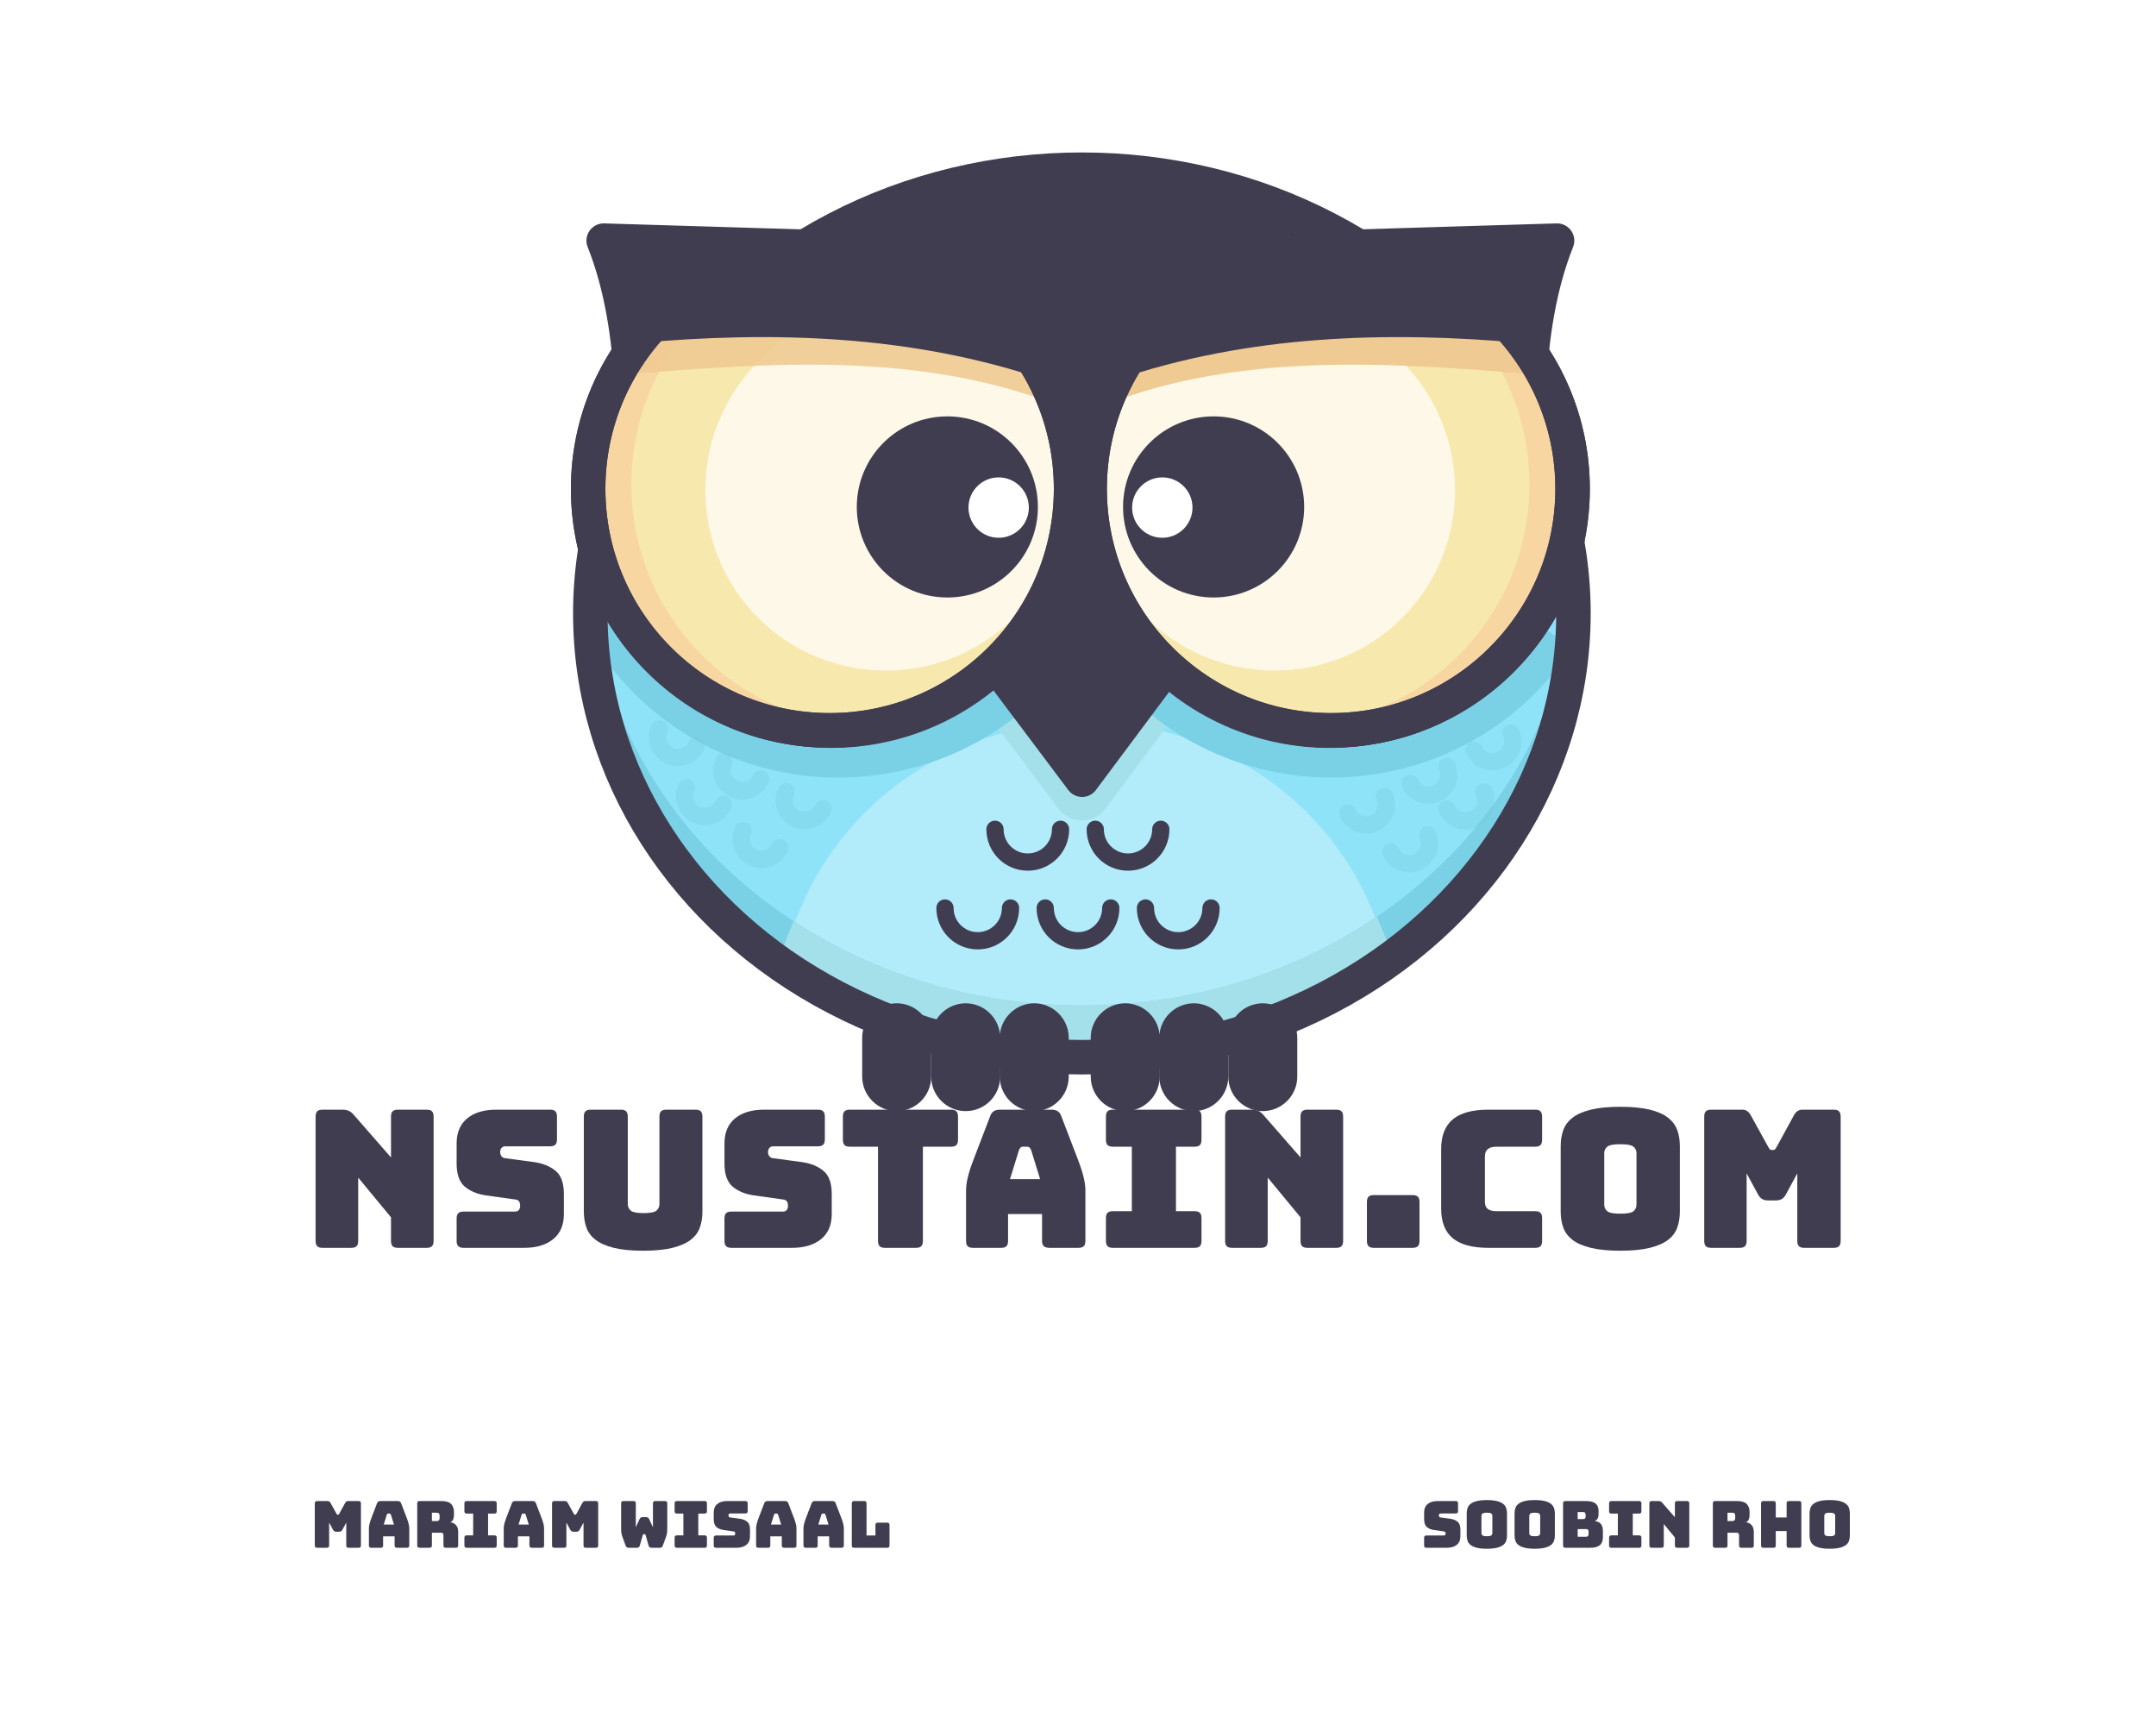 <?xml version="1.0" encoding="utf-8"?>
<svg viewBox="0 100 1000 800" style="enable-background:new 0 0 1000 1000;" xmlns="http://www.w3.org/2000/svg">
  <defs>
    <style type="text/css">
	.st0{opacity:0.7;fill:#FFFFFF;}
	.st1{fill:#413D51;}
	.st2{fill:#8FE3F9;}
	.st3{fill:#B2EBF9;}
	.st4{fill:#A4E0EA;}
	.st5{fill:#7AD1E5;}
	.st6{fill:none;stroke:#413D51;stroke-width:16;stroke-linecap:round;stroke-linejoin:round;stroke-miterlimit:10;}
	.st7{fill:#F7E8AD;}
	.st8{fill:#F7D6A1;}
	.st9{fill:#EFCA92;}
	.st10{fill:#FFFFFF;}
	.st11{opacity:0.89;fill:#EFCA92;}
	.st12{fill:none;stroke:#413D51;stroke-width:8;stroke-linecap:round;stroke-linejoin:round;stroke-miterlimit:10;}
	.st13{opacity:0.31;fill:none;stroke:#72C8D6;stroke-width:8;stroke-linecap:round;stroke-linejoin:round;stroke-miterlimit:10;}
</style>
  </defs>
  <rect class="st0" width="1000" height="1000" style="opacity: 1;"/>
  <g transform="matrix(1, 0, 0, 1, 0, -103)">
    <ellipse id="XMLID_2_" class="st2" cx="501.8" cy="487.5" rx="228" ry="205.8"/>
    <ellipse id="XMLID_188_" class="st2" cx="501.8" cy="487.5" rx="228" ry="205.8"/>
    <path id="XMLID_193_" class="st3" d="M507.8,689.3c52.1,0,100.1-15.3,138.5-41l-10.5-24.7c-22-51.9-74.2-85.8-132.1-85.8l0,0 c-57.9,0-110.1,33.9-132.1,85.8l-8.6,20.4C402.3,672.3,452.8,689.3,507.8,689.3z"/>
    <path id="XMLID_189_" class="st4" d="M501.7,470.3l-43.6,64l32.9,43.8c5.4,7.2,16.3,7.2,21.7,0l32.6-43.8L501.7,470.3z"/>
    <path id="XMLID_192_" class="st5" d="M501.8,669.3c-121.5,0-220.7-85.7-227.6-193.8c-0.3,4-0.4,8-0.4,12 c0,113.6,102.1,205.8,228,205.8s228-92.1,228-205.8c0-4-0.1-8-0.4-12C722.5,583.6,623.2,669.3,501.8,669.3z"/>
    <path id="XMLID_76_" class="st4" d="M638.6,628.1c-38.1,25.8-85.5,41.2-136.8,41.2c-50,0-96.2-14.5-133.7-39.1l-5,12.3 c39.4,29.2,89.8,46.8,144.8,46.8c49.7,0,95.7-14.4,133.2-38.8c1.8-1.2,3.5-2.5,5.3-3.8L638.6,628.1z"/>
    <path id="XMLID_186_" class="st5" d="M268.2,488.2c6.4,13.1,15,25.3,25.8,36.2c52.3,52.3,137.2,52.3,189.5,0 c43.8-43.8,50.9-110.3,21.5-161.5"/>
    <path id="XMLID_185_" class="st5" d="M729,503.8c-24,36.1-65,59.8-111.6,59.8c-74,0-134-60-134-134c0-33,11.9-63.2,31.7-86.6"/>
    <ellipse id="XMLID_75_" class="st6" cx="501.8" cy="487.5" rx="228" ry="205.8"/>
    <polygon id="XMLID_74_" class="st1" points="501.7,442.3 458.1,506.3 501.9,564.6 545.4,506.3 &#9;"/>
    <polygon id="XMLID_73_" class="st6" points="501.7,442.3 458.1,506.3 501.9,564.6 545.4,506.3 &#9;"/>
    <path id="XMLID_72_" class="st1" d="M600.7,303.9c-30-14-64.1-21.9-100-21.9s-70,7.9-100,21.9v140.1h200V303.9z"/>
    <g id="XMLID_58_">
      <path id="XMLID_71_" class="st1" d="M613.5,317.9l108.7-3.3c-15.7,39.3-17.8,98.4-4.1,163c-17.4,36.8-54.4,62.9-97.9,64.2l0,0 c-61.8,1.9-113.5-46.7-115.3-108.6l0,0C503,371.4,551.6,319.8,613.5,317.9z"/>
      <path id="XMLID_70_" class="st6" d="M613.5,317.9l108.7-3.3c-15.7,39.3-17.8,98.4-4.1,163c-17.4,36.8-54.4,62.9-97.9,64.2l0,0 c-61.8,1.9-113.5-46.7-115.3-108.6l0,0C503,371.4,551.6,319.8,613.5,317.9z"/>
      <circle id="XMLID_69_" class="st7" cx="617.4" cy="429.7" r="112"/>
      <circle id="XMLID_5_" class="st7" cx="617.4" cy="429.7" r="112"/>
      <path id="XMLID_86_" class="st8" d="M696.6,350.5c-21.5-21.5-49.7-32.4-77.9-32.8c21.2,4.1,41.5,14.3,57.9,30.8 c43.7,43.7,43.7,114.6,0,158.4c-22.2,22.2-51.4,33.1-80.4,32.8c35.3,6.8,73.1-3.5,100.4-30.8C740.3,465.1,740.3,394.2,696.6,350.5 z"/>
      <ellipse id="XMLID_3_" transform="matrix(0.707 -0.707 0.707 0.707 -130.825 543.544)" class="st0" cx="590.7" cy="429.7" rx="84" ry="84.6"/>
      <path id="XMLID_12_" class="st9" d="M711.4,376.6c-3.1-4-9.1-15-12.8-18.7c-44-43.4-114.9-43-158.3,1.1 c-8.6,8.7-15.5,18.5-20.6,29C581.4,366.3,649,371.5,711.4,376.6z"/>
      <circle id="XMLID_68_" class="st6" cx="617.4" cy="429.7" r="112"/>
      <circle id="XMLID_67_" class="st6" cx="617.4" cy="429.7" r="112"/>
      <path id="XMLID_66_" class="st1" d="M706.7,362.1c-3.1-4-6.4-7.9-10.1-11.6c-43.7-43.7-114.6-43.7-158.4,0 c-8.7,8.7-15.6,18.4-20.8,28.8C579.4,358.1,644.3,356.5,706.7,362.1z"/>
      <circle id="XMLID_57_" class="st1" cx="562.9" cy="438.1" r="42"/>
      <circle id="XMLID_56_" class="st10" cx="539.1" cy="438.4" r="14"/>
    </g>
    <g id="XMLID_26_">
      <path id="XMLID_89_" class="st1" d="M388.8,317.9L280,314.6c15.7,39.3,17.8,98.4,4.1,163c17.4,36.8,54.4,62.9,97.9,64.2l0,0 c61.8,1.9,113.5-46.7,115.3-108.6l0,0C499.2,371.4,450.6,319.8,388.8,317.9z"/>
      <path id="XMLID_88_" class="st6" d="M388.8,317.9L280,314.6c15.7,39.3,17.8,98.4,4.1,163c17.4,36.8,54.4,62.9,97.9,64.2l0,0 c61.8,1.9,113.5-46.7,115.3-108.6l0,0C499.2,371.4,450.6,319.8,388.8,317.9z"/>
      <circle id="XMLID_87_" class="st7" cx="384.8" cy="429.7" r="112"/>
      <circle id="XMLID_84_" class="st7" cx="384.8" cy="429.7" r="112"/>
      <path id="XMLID_65_" class="st8" d="M305.6,350.5c21.5-21.5,49.7-32.4,77.9-32.8c-21.2,4.1-41.5,14.3-57.9,30.8 c-43.7,43.7-43.7,114.6,0,158.4c22.2,22.2,51.4,33.1,80.4,32.8c-35.3,6.8-73.1-3.5-100.4-30.8 C261.9,465.1,261.9,394.2,305.6,350.5z"/>
      <ellipse id="XMLID_64_" transform="matrix(0.707 -0.707 0.707 0.707 -183.302 416.852)" class="st0" cx="411.5" cy="429.7" rx="84.6" ry="84"/>
      <path id="XMLID_63_" class="st11" d="M290.9,376.6c3.1-4,9.1-15,12.8-18.7c44-43.4,114.9-43,158.3,1.1c8.6,8.7,15.5,18.5,20.6,29 C420.8,366.3,353.2,371.5,290.9,376.6z"/>
      <circle id="XMLID_62_" class="st6" cx="384.8" cy="429.7" r="112"/>
      <circle id="XMLID_61_" class="st6" cx="384.8" cy="429.7" r="112"/>
      <path id="XMLID_60_" class="st1" d="M295.6,362.1c3.1-4,6.4-7.9,10.1-11.6c43.7-43.7,114.6-43.7,158.4,0 c8.7,8.7,15.6,18.4,20.8,28.8C422.9,358.1,357.9,356.5,295.6,362.1z"/>
      <circle id="XMLID_59_" class="st1" cx="439.4" cy="438.1" r="42"/>
      <circle id="XMLID_37_" class="st10" cx="463.2" cy="438.4" r="14"/>
    </g>
    <path id="XMLID_19_" class="st1" d="M447.9,718.3L447.9,718.3c-8.8,0-16-7.2-16-16v-18c0-8.8,7.2-16,16-16h0c8.8,0,16,7.2,16,16v18 C463.9,711.1,456.8,718.3,447.9,718.3z"/>
    <path id="XMLID_17_" class="st1" d="M415.9,718.3L415.9,718.3c-8.8,0-16-7.2-16-16v-18c0-8.8,7.2-16,16-16h0c8.8,0,16,7.2,16,16v18 C431.9,711.1,424.8,718.3,415.9,718.3z"/>
    <path id="XMLID_16_" class="st1" d="M479.7,718.3L479.7,718.3c-8.8,0-16-7.2-16-16v-18c0-8.8,7.2-16,16-16h0c8.8,0,16,7.2,16,16v18 C495.7,711.1,488.5,718.3,479.7,718.3z"/>
    <path id="XMLID_15_" class="st1" d="M521.9,718.3L521.9,718.3c-8.8,0-16-7.2-16-16v-18c0-8.8,7.2-16,16-16h0c8.8,0,16,7.2,16,16v18 C537.9,711.1,530.7,718.3,521.9,718.3z"/>
    <path id="XMLID_14_" class="st1" d="M553.7,718.3L553.7,718.3c-8.8,0-16-7.2-16-16v-18c0-8.8,7.2-16,16-16h0c8.8,0,16,7.2,16,16v18 C569.7,711.1,562.5,718.3,553.7,718.3z"/>
    <path id="XMLID_13_" class="st1" d="M585.7,718.3L585.7,718.3c-8.8,0-16-7.2-16-16v-18c0-8.8,7.2-16,16-16h0c8.8,0,16,7.2,16,16v18 C601.7,711.1,594.5,718.3,585.7,718.3z"/>
    <path id="XMLID_11_" class="st12" d="M491.9,587.6c0,8.4-6.8,15.2-15.2,15.2c-8.4,0-15.2-6.8-15.2-15.2"/>
    <path id="XMLID_9_" class="st12" d="M538.4,587.6c0,8.4-6.8,15.2-15.2,15.2c-8.4,0-15.2-6.8-15.2-15.2"/>
    <path id="XMLID_10_" class="st13" d="M323,548.8c-2.2,4.7-7.7,6.8-12.5,4.6s-6.8-7.7-4.6-12.5"/>
    <path id="XMLID_1_" class="st13" d="M352.8,564.3c-2.2,4.7-7.7,6.8-12.5,4.6c-4.7-2.2-6.8-7.7-4.6-12.5"/>
    <path id="XMLID_78_" class="st13" d="M335.5,576.2c-2.2,4.7-7.7,6.8-12.5,4.6c-4.7-2.2-6.8-7.7-4.6-12.5"/>
    <path id="XMLID_77_" class="st13" d="M361.7,596.1c-2.2,4.7-7.7,6.8-12.5,4.6c-4.7-2.2-6.8-7.7-4.6-12.5"/>
    <path id="XMLID_79_" class="st13" d="M381.7,578.1c-2.2,4.7-7.7,6.8-12.5,4.6c-4.7-2.2-6.8-7.7-4.6-12.5"/>
    <path id="XMLID_85_" class="st13" d="M683.7,550.8c2.2,4.7,7.7,6.8,12.5,4.6s6.8-7.7,4.6-12.5"/>
    <path id="XMLID_83_" class="st13" d="M654,566.3c2.2,4.7,7.7,6.8,12.5,4.6c4.7-2.2,6.8-7.7,4.6-12.5"/>
    <path id="XMLID_82_" class="st13" d="M671.2,578.2c2.2,4.7,7.7,6.8,12.5,4.6c4.7-2.2,6.8-7.7,4.6-12.5"/>
    <path id="XMLID_81_" class="st13" d="M645.1,598.1c2.2,4.7,7.7,6.8,12.5,4.6c4.7-2.2,6.8-7.7,4.6-12.5"/>
    <path id="XMLID_80_" class="st13" d="M625.1,580.1c2.2,4.7,7.7,6.8,12.5,4.6c4.7-2.2,6.8-7.7,4.6-12.5"/>
    <path id="XMLID_8_" class="st12" d="M468.7,624.1c0,8.4-6.8,15.2-15.2,15.2c-8.4,0-15.2-6.8-15.2-15.2"/>
    <path id="XMLID_7_" class="st12" d="M515.2,624.1c0,8.4-6.8,15.2-15.2,15.2s-15.2-6.8-15.2-15.2"/>
    <path id="XMLID_6_" class="st12" d="M561.7,624.1c0,8.4-6.8,15.2-15.2,15.2c-8.4,0-15.2-6.8-15.2-15.2"/>
  </g>
  <path d="M 162.934 678.709 L 149.584 678.709 Q 147.893 678.709 147.136 677.952 Q 146.38 677.196 146.38 675.505 L 146.38 617.833 Q 146.38 616.142 147.136 615.385 Q 147.893 614.629 149.584 614.629 L 158.84 614.629 Q 160.531 614.629 161.732 615.163 Q 162.934 615.697 164.091 617.032 L 181.357 636.79 L 181.357 617.833 Q 181.357 616.142 182.113 615.385 Q 182.87 614.629 184.561 614.629 L 197.911 614.629 Q 199.602 614.629 200.358 615.385 Q 201.115 616.142 201.115 617.833 L 201.115 675.505 Q 201.115 677.196 200.358 677.952 Q 199.602 678.709 197.911 678.709 L 184.561 678.709 Q 182.87 678.709 182.113 677.952 Q 181.357 677.196 181.357 675.505 L 181.357 664.558 L 166.138 646.135 L 166.138 675.505 Q 166.138 677.196 165.381 677.952 Q 164.625 678.709 162.934 678.709 Z" style="fill: rgb(65, 61, 81); white-space: pre;"/>
  <path d="M 243.122 678.709 L 214.998 678.709 Q 213.307 678.709 212.55 677.952 Q 211.794 677.196 211.794 675.505 L 211.794 665.092 Q 211.794 663.401 212.55 662.644 Q 213.307 661.888 214.998 661.888 L 238.939 661.888 Q 240.096 661.888 240.674 661.131 Q 241.253 660.375 241.253 659.307 Q 241.253 657.794 240.674 657.082 Q 240.096 656.37 238.939 656.281 L 225.589 654.412 Q 219.359 653.522 215.576 650.318 Q 211.794 647.114 211.794 639.638 L 211.794 630.293 Q 211.794 622.728 216.689 618.678 Q 221.584 614.629 230.217 614.629 L 255.137 614.629 Q 256.828 614.629 257.584 615.385 Q 258.341 616.142 258.341 617.833 L 258.341 628.424 Q 258.341 630.115 257.584 630.871 Q 256.828 631.628 255.137 631.628 L 234.4 631.628 Q 233.243 631.628 232.62 632.384 Q 231.997 633.141 231.997 634.298 Q 231.997 635.455 232.62 636.256 Q 233.243 637.057 234.4 637.146 L 247.661 638.926 Q 253.891 639.816 257.718 643.02 Q 261.545 646.224 261.545 653.7 L 261.545 663.045 Q 261.545 670.61 256.605 674.659 Q 251.666 678.709 243.122 678.709 Z" style="fill: rgb(65, 61, 81); white-space: pre;"/>
  <path d="M 325.796 661.888 Q 325.796 665.982 324.595 669.319 Q 323.393 672.657 320.323 675.015 Q 317.252 677.374 311.912 678.709 Q 306.572 680.044 298.295 680.044 Q 290.018 680.044 284.678 678.709 Q 279.338 677.374 276.268 675.015 Q 273.197 672.657 271.996 669.319 Q 270.794 665.982 270.794 661.888 L 270.794 617.833 Q 270.794 616.142 271.551 615.385 Q 272.307 614.629 273.998 614.629 L 287.971 614.629 Q 289.662 614.629 290.419 615.385 Q 291.175 616.142 291.175 617.833 L 291.175 658.417 Q 291.175 660.197 292.51 661.398 Q 293.845 662.6 298.473 662.6 Q 303.19 662.6 304.525 661.398 Q 305.86 660.197 305.86 658.417 L 305.86 617.833 Q 305.86 616.142 306.617 615.385 Q 307.373 614.629 309.064 614.629 L 322.592 614.629 Q 324.283 614.629 325.04 615.385 Q 325.796 616.142 325.796 617.833 Z" style="fill: rgb(65, 61, 81); white-space: pre;"/>
  <path d="M 367.356 678.709 L 339.232 678.709 Q 337.541 678.709 336.785 677.952 Q 336.028 677.196 336.028 675.505 L 336.028 665.092 Q 336.028 663.401 336.785 662.644 Q 337.541 661.888 339.232 661.888 L 363.173 661.888 Q 364.33 661.888 364.909 661.131 Q 365.487 660.375 365.487 659.307 Q 365.487 657.794 364.909 657.082 Q 364.33 656.37 363.173 656.281 L 349.823 654.412 Q 343.593 653.522 339.811 650.318 Q 336.028 647.114 336.028 639.638 L 336.028 630.293 Q 336.028 622.728 340.923 618.678 Q 345.818 614.629 354.451 614.629 L 379.371 614.629 Q 381.062 614.629 381.819 615.385 Q 382.575 616.142 382.575 617.833 L 382.575 628.424 Q 382.575 630.115 381.819 630.871 Q 381.062 631.628 379.371 631.628 L 358.634 631.628 Q 357.477 631.628 356.854 632.384 Q 356.231 633.141 356.231 634.298 Q 356.231 635.455 356.854 636.256 Q 357.477 637.057 358.634 637.146 L 371.895 638.926 Q 378.125 639.816 381.952 643.02 Q 385.779 646.224 385.779 653.7 L 385.779 663.045 Q 385.779 670.61 380.84 674.659 Q 375.9 678.709 367.356 678.709 Z" style="fill: rgb(65, 61, 81); white-space: pre;"/>
  <path d="M 424.859 678.709 L 410.441 678.709 Q 408.75 678.709 407.993 677.952 Q 407.237 677.196 407.237 675.505 L 407.237 631.806 L 394.154 631.806 Q 392.463 631.806 391.706 631.049 Q 390.95 630.293 390.95 628.602 L 390.95 617.833 Q 390.95 616.142 391.706 615.385 Q 392.463 614.629 394.154 614.629 L 441.146 614.629 Q 442.837 614.629 443.593 615.385 Q 444.35 616.142 444.35 617.833 L 444.35 628.602 Q 444.35 630.293 443.593 631.049 Q 442.837 631.806 441.146 631.806 L 428.063 631.806 L 428.063 675.505 Q 428.063 677.196 427.306 677.952 Q 426.55 678.709 424.859 678.709 Z" style="fill: rgb(65, 61, 81); white-space: pre;"/>
  <path d="M 472.64 633.319 L 468.457 646.847 L 482.43 646.847 L 478.247 633.319 Q 477.891 632.518 477.491 632.162 Q 477.09 631.806 476.556 631.806 L 474.331 631.806 Q 473.797 631.806 473.397 632.162 Q 472.996 632.518 472.64 633.319 Z M 467.567 675.505 Q 467.567 677.196 466.811 677.952 Q 466.054 678.709 464.363 678.709 L 451.28 678.709 Q 449.589 678.709 448.833 677.952 Q 448.076 677.196 448.076 675.505 L 448.076 652.009 Q 448.076 649.339 448.922 645.868 Q 449.767 642.397 451.547 637.769 L 459.29 617.566 Q 459.824 616.053 460.937 615.341 Q 462.049 614.629 463.829 614.629 L 487.77 614.629 Q 489.461 614.629 490.574 615.341 Q 491.686 616.053 492.22 617.566 L 499.963 637.769 Q 501.743 642.397 502.589 645.868 Q 503.434 649.339 503.434 652.009 L 503.434 675.505 Q 503.434 677.196 502.678 677.952 Q 501.921 678.709 500.23 678.709 L 486.791 678.709 Q 485.011 678.709 484.166 677.952 Q 483.32 677.196 483.32 675.505 L 483.32 663.045 L 467.567 663.045 Z" style="fill: rgb(65, 61, 81); white-space: pre;"/>
  <path d="M 516.16 678.709 Q 514.469 678.709 513.713 677.952 Q 512.956 677.196 512.956 675.505 L 512.956 664.914 Q 512.956 663.223 513.713 662.466 Q 514.469 661.71 516.16 661.71 L 524.971 661.71 L 524.971 631.806 L 516.16 631.806 Q 514.469 631.806 513.713 631.049 Q 512.956 630.293 512.956 628.602 L 512.956 617.833 Q 512.956 616.142 513.713 615.385 Q 514.469 614.629 516.16 614.629 L 554.074 614.629 Q 555.765 614.629 556.522 615.385 Q 557.278 616.142 557.278 617.833 L 557.278 628.602 Q 557.278 630.293 556.522 631.049 Q 555.765 631.806 554.074 631.806 L 545.441 631.806 L 545.441 661.71 L 554.074 661.71 Q 555.765 661.71 556.522 662.466 Q 557.278 663.223 557.278 664.914 L 557.278 675.505 Q 557.278 677.196 556.522 677.952 Q 555.765 678.709 554.074 678.709 Z" style="fill: rgb(65, 61, 81); white-space: pre;"/>
  <path d="M 584.793 678.709 L 571.443 678.709 Q 569.752 678.709 568.996 677.952 Q 568.239 677.196 568.239 675.505 L 568.239 617.833 Q 568.239 616.142 568.996 615.385 Q 569.752 614.629 571.443 614.629 L 580.699 614.629 Q 582.39 614.629 583.592 615.163 Q 584.793 615.697 585.95 617.032 L 603.216 636.79 L 603.216 617.833 Q 603.216 616.142 603.973 615.385 Q 604.729 614.629 606.42 614.629 L 619.77 614.629 Q 621.461 614.629 622.218 615.385 Q 622.974 616.142 622.974 617.833 L 622.974 675.505 Q 622.974 677.196 622.218 677.952 Q 621.461 678.709 619.77 678.709 L 606.42 678.709 Q 604.729 678.709 603.973 677.952 Q 603.216 677.196 603.216 675.505 L 603.216 664.558 L 587.997 646.135 L 587.997 675.505 Q 587.997 677.196 587.241 677.952 Q 586.484 678.709 584.793 678.709 Z" style="fill: rgb(65, 61, 81); white-space: pre;"/>
  <path d="M 655.191 678.709 L 637.213 678.709 Q 635.522 678.709 634.766 677.952 Q 634.009 677.196 634.009 675.505 L 634.009 657.438 Q 634.009 655.747 634.766 654.99 Q 635.522 654.234 637.213 654.234 L 655.191 654.234 Q 656.882 654.234 657.639 654.99 Q 658.395 655.747 658.395 657.438 L 658.395 675.505 Q 658.395 677.196 657.639 677.952 Q 656.882 678.709 655.191 678.709 Z" style="fill: rgb(65, 61, 81); white-space: pre;"/>
  <path d="M 712.058 678.709 L 690.342 678.709 Q 679.217 678.709 673.832 674.259 Q 668.448 669.809 668.448 660.553 L 668.448 632.874 Q 668.448 623.618 673.832 619.123 Q 679.217 614.629 690.342 614.629 L 712.058 614.629 Q 713.749 614.629 714.505 615.385 Q 715.262 616.142 715.262 617.833 L 715.262 628.602 Q 715.262 630.293 714.505 631.049 Q 713.749 631.806 712.058 631.806 L 694.169 631.806 Q 691.41 631.806 690.075 632.918 Q 688.74 634.031 688.74 636.256 L 688.74 657.438 Q 688.74 659.663 690.075 660.686 Q 691.41 661.71 694.169 661.71 L 712.058 661.71 Q 713.749 661.71 714.505 662.466 Q 715.262 663.223 715.262 664.914 L 715.262 675.505 Q 715.262 677.196 714.505 677.952 Q 713.749 678.709 712.058 678.709 Z" style="fill: rgb(65, 61, 81); white-space: pre;"/>
  <path d="M 779.154 661.888 Q 779.154 665.982 777.953 669.319 Q 776.751 672.657 773.681 675.015 Q 770.61 677.374 765.226 678.709 Q 759.841 680.044 751.564 680.044 Q 743.287 680.044 737.858 678.709 Q 732.429 677.374 729.359 675.015 Q 726.288 672.657 725.087 669.319 Q 723.885 665.982 723.885 661.888 L 723.885 631.539 Q 723.885 627.445 725.087 624.107 Q 726.288 620.77 729.359 618.367 Q 732.429 615.964 737.858 614.629 Q 743.287 613.294 751.564 613.294 Q 759.841 613.294 765.226 614.629 Q 770.61 615.964 773.681 618.367 Q 776.751 620.77 777.953 624.107 Q 779.154 627.445 779.154 631.539 Z M 744.088 658.684 Q 744.088 660.464 745.423 661.665 Q 746.758 662.867 751.564 662.867 Q 756.37 662.867 757.705 661.665 Q 759.04 660.464 759.04 658.684 L 759.04 634.743 Q 759.04 633.052 757.705 631.85 Q 756.37 630.649 751.564 630.649 Q 746.758 630.649 745.423 631.85 Q 744.088 633.052 744.088 634.743 Z" style="fill: rgb(65, 61, 81); white-space: pre;"/>
  <path d="M 806.923 678.709 L 793.662 678.709 Q 791.971 678.709 791.215 677.952 Q 790.458 677.196 790.458 675.505 L 790.458 617.833 Q 790.458 616.142 791.215 615.385 Q 791.971 614.629 793.662 614.629 L 807.991 614.629 Q 809.415 614.629 810.35 615.252 Q 811.284 615.875 812.085 617.299 L 820.095 631.806 Q 820.54 632.607 820.852 632.963 Q 821.163 633.319 821.697 633.319 L 822.498 633.319 Q 823.032 633.319 823.344 632.963 Q 823.655 632.607 824.1 631.806 L 832.021 617.299 Q 832.822 615.875 833.757 615.252 Q 834.691 614.629 836.115 614.629 L 850.533 614.629 Q 852.224 614.629 852.981 615.385 Q 853.737 616.142 853.737 617.833 L 853.737 675.505 Q 853.737 677.196 852.981 677.952 Q 852.224 678.709 850.533 678.709 L 836.827 678.709 Q 835.136 678.709 834.38 677.952 Q 833.623 677.196 833.623 675.505 L 833.623 644.177 L 828.372 653.878 Q 827.571 655.391 826.459 656.058 Q 825.346 656.726 823.655 656.726 L 820.095 656.726 Q 818.404 656.726 817.292 656.058 Q 816.179 655.391 815.378 653.878 L 810.127 644.177 L 810.127 675.505 Q 810.127 677.196 809.371 677.952 Q 808.614 678.709 806.923 678.709 Z" style="fill: rgb(65, 61, 81); white-space: pre;"/>
  <path d="M 151.576 817.807 L 147.091 817.807 Q 146.52 817.807 146.264 817.551 Q 146.008 817.295 146.008 816.723 L 146.008 797.219 Q 146.008 796.647 146.264 796.391 Q 146.52 796.135 147.091 796.135 L 151.938 796.135 Q 152.419 796.135 152.735 796.346 Q 153.051 796.556 153.322 797.038 L 156.031 801.944 Q 156.182 802.215 156.287 802.336 Q 156.392 802.456 156.573 802.456 L 156.844 802.456 Q 157.024 802.456 157.13 802.336 Q 157.235 802.215 157.386 801.944 L 160.065 797.038 Q 160.335 796.556 160.652 796.346 Q 160.968 796.135 161.449 796.135 L 166.325 796.135 Q 166.897 796.135 167.153 796.391 Q 167.409 796.647 167.409 797.219 L 167.409 816.723 Q 167.409 817.295 167.153 817.551 Q 166.897 817.807 166.325 817.807 L 161.69 817.807 Q 161.118 817.807 160.862 817.551 Q 160.606 817.295 160.606 816.723 L 160.606 806.128 L 158.83 809.409 Q 158.56 809.921 158.183 810.147 Q 157.807 810.372 157.235 810.372 L 156.031 810.372 Q 155.459 810.372 155.083 810.147 Q 154.707 809.921 154.436 809.409 L 152.66 806.128 L 152.66 816.723 Q 152.66 817.295 152.404 817.551 Q 152.148 817.807 151.576 817.807 Z" style="fill: rgb(65, 61, 81); white-space: pre;"/>
  <path d="M 179.411 802.456 L 177.996 807.031 L 182.722 807.031 L 181.307 802.456 Q 181.187 802.185 181.051 802.065 Q 180.916 801.944 180.735 801.944 L 179.983 801.944 Q 179.802 801.944 179.667 802.065 Q 179.531 802.185 179.411 802.456 Z M 177.695 816.723 Q 177.695 817.295 177.439 817.551 Q 177.183 817.807 176.612 817.807 L 172.187 817.807 Q 171.615 817.807 171.359 817.551 Q 171.103 817.295 171.103 816.723 L 171.103 808.777 Q 171.103 807.874 171.389 806.7 Q 171.675 805.526 172.277 803.961 L 174.896 797.128 Q 175.076 796.617 175.453 796.376 Q 175.829 796.135 176.431 796.135 L 184.528 796.135 Q 185.1 796.135 185.476 796.376 Q 185.852 796.617 186.033 797.128 L 188.652 803.961 Q 189.254 805.526 189.54 806.7 Q 189.825 807.874 189.825 808.777 L 189.825 816.723 Q 189.825 817.295 189.57 817.551 Q 189.314 817.807 188.742 817.807 L 184.197 817.807 Q 183.595 817.807 183.309 817.551 Q 183.023 817.295 183.023 816.723 L 183.023 812.509 L 177.695 812.509 Z" style="fill: rgb(65, 61, 81); white-space: pre;"/>
  <path d="M 200.326 801.553 L 200.326 805.406 L 202.584 805.406 Q 203.366 805.406 203.637 804.999 Q 203.908 804.593 203.908 803.991 L 203.908 802.968 Q 203.908 802.366 203.637 801.959 Q 203.366 801.553 202.584 801.553 Z M 199.243 817.807 L 194.607 817.807 Q 194.035 817.807 193.779 817.551 Q 193.524 817.295 193.524 816.723 L 193.524 797.219 Q 193.524 796.647 193.779 796.391 Q 194.035 796.135 194.607 796.135 L 204.63 796.135 Q 208.002 796.135 209.281 797.535 Q 210.56 798.934 210.56 801.162 L 210.56 802.546 Q 210.56 803.811 210.184 804.698 Q 209.808 805.586 208.875 805.978 Q 210.5 806.158 211.508 807.302 Q 212.517 808.446 212.517 810.342 L 212.517 816.723 Q 212.517 817.295 212.261 817.551 Q 212.005 817.807 211.433 817.807 L 206.768 817.807 Q 206.196 817.807 205.94 817.551 Q 205.684 817.295 205.684 816.723 L 205.684 812.118 Q 205.684 811.456 205.428 811.14 Q 205.172 810.824 204.54 810.824 L 200.326 810.824 L 200.326 816.723 Q 200.326 817.295 200.07 817.551 Q 199.814 817.807 199.243 817.807 Z" style="fill: rgb(65, 61, 81); white-space: pre;"/>
  <path d="M 216.485 817.807 Q 215.913 817.807 215.657 817.551 Q 215.401 817.295 215.401 816.723 L 215.401 813.142 Q 215.401 812.57 215.657 812.314 Q 215.913 812.058 216.485 812.058 L 219.465 812.058 L 219.465 801.944 L 216.485 801.944 Q 215.913 801.944 215.657 801.688 Q 215.401 801.433 215.401 800.861 L 215.401 797.219 Q 215.401 796.647 215.657 796.391 Q 215.913 796.135 216.485 796.135 L 229.307 796.135 Q 229.879 796.135 230.135 796.391 Q 230.391 796.647 230.391 797.219 L 230.391 800.861 Q 230.391 801.433 230.135 801.688 Q 229.879 801.944 229.307 801.944 L 226.388 801.944 L 226.388 812.058 L 229.307 812.058 Q 229.879 812.058 230.135 812.314 Q 230.391 812.57 230.391 813.142 L 230.391 816.723 Q 230.391 817.295 230.135 817.551 Q 229.879 817.807 229.307 817.807 Z" style="fill: rgb(65, 61, 81); white-space: pre;"/>
  <path d="M 241.942 802.456 L 240.527 807.031 L 245.253 807.031 L 243.838 802.456 Q 243.718 802.185 243.583 802.065 Q 243.447 801.944 243.267 801.944 L 242.514 801.944 Q 242.333 801.944 242.198 802.065 Q 242.063 802.185 241.942 802.456 Z M 240.226 816.723 Q 240.226 817.295 239.971 817.551 Q 239.715 817.807 239.143 817.807 L 234.718 817.807 Q 234.146 817.807 233.89 817.551 Q 233.635 817.295 233.635 816.723 L 233.635 808.777 Q 233.635 807.874 233.92 806.7 Q 234.206 805.526 234.808 803.961 L 237.427 797.128 Q 237.608 796.617 237.984 796.376 Q 238.36 796.135 238.962 796.135 L 247.059 796.135 Q 247.631 796.135 248.007 796.376 Q 248.384 796.617 248.564 797.128 L 251.183 803.961 Q 251.785 805.526 252.071 806.7 Q 252.357 807.874 252.357 808.777 L 252.357 816.723 Q 252.357 817.295 252.101 817.551 Q 251.845 817.807 251.273 817.807 L 246.728 817.807 Q 246.126 817.807 245.84 817.551 Q 245.554 817.295 245.554 816.723 L 245.554 812.509 L 240.226 812.509 Z" style="fill: rgb(65, 61, 81); white-space: pre;"/>
  <path d="M 261.623 817.807 L 257.138 817.807 Q 256.566 817.807 256.311 817.551 Q 256.055 817.295 256.055 816.723 L 256.055 797.219 Q 256.055 796.647 256.311 796.391 Q 256.566 796.135 257.138 796.135 L 261.984 796.135 Q 262.466 796.135 262.782 796.346 Q 263.098 796.556 263.369 797.038 L 266.078 801.944 Q 266.229 802.215 266.334 802.336 Q 266.439 802.456 266.62 802.456 L 266.891 802.456 Q 267.071 802.456 267.177 802.336 Q 267.282 802.215 267.433 801.944 L 270.111 797.038 Q 270.382 796.556 270.698 796.346 Q 271.014 796.135 271.496 796.135 L 276.372 796.135 Q 276.944 796.135 277.2 796.391 Q 277.456 796.647 277.456 797.219 L 277.456 816.723 Q 277.456 817.295 277.2 817.551 Q 276.944 817.807 276.372 817.807 L 271.737 817.807 Q 271.165 817.807 270.909 817.551 Q 270.653 817.295 270.653 816.723 L 270.653 806.128 L 268.877 809.409 Q 268.606 809.921 268.23 810.147 Q 267.854 810.372 267.282 810.372 L 266.078 810.372 Q 265.506 810.372 265.13 810.147 Q 264.754 809.921 264.483 809.409 L 262.707 806.128 L 262.707 816.723 Q 262.707 817.295 262.451 817.551 Q 262.195 817.807 261.623 817.807 Z" style="fill: rgb(65, 61, 81); white-space: pre;"/>
  <path d="M 303.929 796.135 L 308.414 796.135 Q 308.986 796.135 309.242 796.391 Q 309.497 796.647 309.497 797.219 L 309.497 808.897 Q 309.497 809.861 309.422 810.688 Q 309.347 811.516 308.956 812.63 L 307.451 816.723 Q 307.3 817.175 307.014 817.491 Q 306.728 817.807 306.247 817.807 L 302.243 817.807 Q 301.762 817.807 301.37 817.596 Q 300.979 817.386 300.859 816.904 L 299.474 811.998 Q 299.384 811.697 299.248 811.591 Q 299.113 811.486 298.932 811.486 L 298.661 811.486 Q 298.481 811.486 298.345 811.591 Q 298.21 811.697 298.12 811.998 L 296.705 816.904 Q 296.585 817.356 296.253 817.581 Q 295.922 817.807 295.441 817.807 L 291.468 817.807 Q 290.986 817.807 290.64 817.506 Q 290.294 817.205 290.143 816.723 L 288.638 812.57 Q 288.247 811.456 288.172 810.628 Q 288.096 809.8 288.096 808.837 L 288.096 797.219 Q 288.096 796.647 288.352 796.391 Q 288.608 796.135 289.18 796.135 L 293.815 796.135 Q 294.387 796.135 294.643 796.391 Q 294.899 796.647 294.899 797.219 L 294.899 808.295 L 296.645 804.503 Q 296.886 803.991 297.277 803.78 Q 297.668 803.57 298.24 803.57 L 299.504 803.57 Q 300.076 803.57 300.467 803.78 Q 300.859 803.991 301.1 804.503 L 302.845 808.295 L 302.845 797.219 Q 302.845 796.647 303.101 796.391 Q 303.357 796.135 303.929 796.135 Z" style="fill: rgb(65, 61, 81); white-space: pre;"/>
  <path d="M 313.985 817.807 Q 313.413 817.807 313.157 817.551 Q 312.901 817.295 312.901 816.723 L 312.901 813.142 Q 312.901 812.57 313.157 812.314 Q 313.413 812.058 313.985 812.058 L 316.965 812.058 L 316.965 801.944 L 313.985 801.944 Q 313.413 801.944 313.157 801.688 Q 312.901 801.433 312.901 800.861 L 312.901 797.219 Q 312.901 796.647 313.157 796.391 Q 313.413 796.135 313.985 796.135 L 326.807 796.135 Q 327.379 796.135 327.635 796.391 Q 327.891 796.647 327.891 797.219 L 327.891 800.861 Q 327.891 801.433 327.635 801.688 Q 327.379 801.944 326.807 801.944 L 323.888 801.944 L 323.888 812.058 L 326.807 812.058 Q 327.379 812.058 327.635 812.314 Q 327.891 812.57 327.891 813.142 L 327.891 816.723 Q 327.891 817.295 327.635 817.551 Q 327.379 817.807 326.807 817.807 Z" style="fill: rgb(65, 61, 81); white-space: pre;"/>
  <path d="M 341.639 817.807 L 332.128 817.807 Q 331.556 817.807 331.3 817.551 Q 331.044 817.295 331.044 816.723 L 331.044 813.202 Q 331.044 812.63 331.3 812.374 Q 331.556 812.118 332.128 812.118 L 340.225 812.118 Q 340.616 812.118 340.812 811.862 Q 341.007 811.606 341.007 811.245 Q 341.007 810.734 340.812 810.493 Q 340.616 810.252 340.225 810.222 L 335.71 809.59 Q 333.603 809.289 332.323 808.205 Q 331.044 807.122 331.044 804.593 L 331.044 801.433 Q 331.044 798.874 332.7 797.505 Q 334.355 796.135 337.275 796.135 L 345.703 796.135 Q 346.275 796.135 346.531 796.391 Q 346.787 796.647 346.787 797.219 L 346.787 800.801 Q 346.787 801.372 346.531 801.628 Q 346.275 801.884 345.703 801.884 L 338.69 801.884 Q 338.298 801.884 338.088 802.14 Q 337.877 802.396 337.877 802.787 Q 337.877 803.178 338.088 803.449 Q 338.298 803.72 338.69 803.75 L 343.175 804.352 Q 345.282 804.653 346.576 805.737 Q 347.87 806.821 347.87 809.349 L 347.87 812.509 Q 347.87 815.068 346.2 816.437 Q 344.529 817.807 341.639 817.807 Z" style="fill: rgb(65, 61, 81); white-space: pre;"/>
  <path d="M 359.005 802.456 L 357.59 807.031 L 362.316 807.031 L 360.901 802.456 Q 360.781 802.185 360.645 802.065 Q 360.51 801.944 360.329 801.944 L 359.577 801.944 Q 359.396 801.944 359.26 802.065 Q 359.125 802.185 359.005 802.456 Z M 357.289 816.723 Q 357.289 817.295 357.033 817.551 Q 356.777 817.807 356.205 817.807 L 351.781 817.807 Q 351.209 817.807 350.953 817.551 Q 350.697 817.295 350.697 816.723 L 350.697 808.777 Q 350.697 807.874 350.983 806.7 Q 351.269 805.526 351.871 803.961 L 354.49 797.128 Q 354.67 796.617 355.046 796.376 Q 355.423 796.135 356.025 796.135 L 364.122 796.135 Q 364.694 796.135 365.07 796.376 Q 365.446 796.617 365.627 797.128 L 368.245 803.961 Q 368.847 805.526 369.133 806.7 Q 369.419 807.874 369.419 808.777 L 369.419 816.723 Q 369.419 817.295 369.163 817.551 Q 368.908 817.807 368.336 817.807 L 363.791 817.807 Q 363.189 817.807 362.903 817.551 Q 362.617 817.295 362.617 816.723 L 362.617 812.509 L 357.289 812.509 Z" style="fill: rgb(65, 61, 81); white-space: pre;"/>
  <path d="M 380.973 802.456 L 379.559 807.031 L 384.284 807.031 L 382.87 802.456 Q 382.749 802.185 382.614 802.065 Q 382.478 801.944 382.298 801.944 L 381.545 801.944 Q 381.365 801.944 381.229 802.065 Q 381.094 802.185 380.973 802.456 Z M 379.258 816.723 Q 379.258 817.295 379.002 817.551 Q 378.746 817.807 378.174 817.807 L 373.749 817.807 Q 373.177 817.807 372.922 817.551 Q 372.666 817.295 372.666 816.723 L 372.666 808.777 Q 372.666 807.874 372.952 806.7 Q 373.238 805.526 373.84 803.961 L 376.458 797.128 Q 376.639 796.617 377.015 796.376 Q 377.391 796.135 377.993 796.135 L 386.09 796.135 Q 386.662 796.135 387.039 796.376 Q 387.415 796.617 387.595 797.128 L 390.214 803.961 Q 390.816 805.526 391.102 806.7 Q 391.388 807.874 391.388 808.777 L 391.388 816.723 Q 391.388 817.295 391.132 817.551 Q 390.876 817.807 390.304 817.807 L 385.759 817.807 Q 385.157 817.807 384.871 817.551 Q 384.585 817.295 384.585 816.723 L 384.585 812.509 L 379.258 812.509 Z" style="fill: rgb(65, 61, 81); white-space: pre;"/>
  <path d="M 411.491 817.807 L 396.17 817.807 Q 395.598 817.807 395.342 817.551 Q 395.086 817.295 395.086 816.723 L 395.086 797.219 Q 395.086 796.647 395.342 796.391 Q 395.598 796.135 396.17 796.135 L 400.835 796.135 Q 401.407 796.135 401.663 796.391 Q 401.919 796.647 401.919 797.219 L 401.919 812.118 L 406.042 812.118 L 406.042 807.242 Q 406.042 806.67 406.298 806.414 Q 406.554 806.158 407.126 806.158 L 411.491 806.158 Q 412.062 806.158 412.318 806.414 Q 412.574 806.67 412.574 807.242 L 412.574 816.723 Q 412.574 817.295 412.318 817.551 Q 412.062 817.807 411.491 817.807 Z" style="fill: rgb(65, 61, 81); white-space: pre;"/>
  <path d="M 671.132 817.807 L 661.621 817.807 Q 661.049 817.807 660.793 817.551 Q 660.537 817.295 660.537 816.723 L 660.537 813.202 Q 660.537 812.63 660.793 812.374 Q 661.049 812.118 661.621 812.118 L 669.718 812.118 Q 670.109 812.118 670.305 811.862 Q 670.5 811.606 670.5 811.245 Q 670.5 810.734 670.305 810.493 Q 670.109 810.252 669.718 810.222 L 665.203 809.59 Q 663.096 809.289 661.816 808.205 Q 660.537 807.122 660.537 804.593 L 660.537 801.433 Q 660.537 798.874 662.193 797.505 Q 663.848 796.135 666.768 796.135 L 675.196 796.135 Q 675.768 796.135 676.024 796.391 Q 676.279 796.647 676.279 797.219 L 676.279 800.801 Q 676.279 801.372 676.024 801.628 Q 675.768 801.884 675.196 801.884 L 668.183 801.884 Q 667.791 801.884 667.581 802.14 Q 667.37 802.396 667.37 802.787 Q 667.37 803.178 667.581 803.449 Q 667.791 803.72 668.183 803.75 L 672.667 804.352 Q 674.774 804.653 676.069 805.737 Q 677.363 806.821 677.363 809.349 L 677.363 812.509 Q 677.363 815.068 675.692 816.437 Q 674.022 817.807 671.132 817.807 Z" style="fill: rgb(65, 61, 81); white-space: pre;"/>
  <path d="M 698.987 812.118 Q 698.987 813.503 698.58 814.631 Q 698.174 815.76 697.136 816.558 Q 696.097 817.356 694.276 817.807 Q 692.455 818.259 689.656 818.259 Q 686.856 818.259 685.02 817.807 Q 683.184 817.356 682.146 816.558 Q 681.107 815.76 680.701 814.631 Q 680.295 813.503 680.295 812.118 L 680.295 801.854 Q 680.295 800.469 680.701 799.341 Q 681.107 798.212 682.146 797.399 Q 683.184 796.587 685.02 796.135 Q 686.856 795.684 689.656 795.684 Q 692.455 795.684 694.276 796.135 Q 696.097 796.587 697.136 797.399 Q 698.174 798.212 698.58 799.341 Q 698.987 800.469 698.987 801.854 Z M 687.127 811.035 Q 687.127 811.637 687.579 812.043 Q 688.03 812.449 689.656 812.449 Q 691.281 812.449 691.733 812.043 Q 692.184 811.637 692.184 811.035 L 692.184 802.938 Q 692.184 802.366 691.733 801.959 Q 691.281 801.553 689.656 801.553 Q 688.03 801.553 687.579 801.959 Q 687.127 802.366 687.127 802.938 Z" style="fill: rgb(65, 61, 81); white-space: pre;"/>
  <path d="M 721.174 812.118 Q 721.174 813.503 720.768 814.631 Q 720.362 815.76 719.323 816.558 Q 718.285 817.356 716.464 817.807 Q 714.643 818.259 711.843 818.259 Q 709.044 818.259 707.208 817.807 Q 705.372 817.356 704.333 816.558 Q 703.295 815.76 702.889 814.631 Q 702.482 813.503 702.482 812.118 L 702.482 801.854 Q 702.482 800.469 702.889 799.341 Q 703.295 798.212 704.333 797.399 Q 705.372 796.587 707.208 796.135 Q 709.044 795.684 711.843 795.684 Q 714.643 795.684 716.464 796.135 Q 718.285 796.587 719.323 797.399 Q 720.362 798.212 720.768 799.341 Q 721.174 800.469 721.174 801.854 Z M 709.315 811.035 Q 709.315 811.637 709.766 812.043 Q 710.218 812.449 711.843 812.449 Q 713.469 812.449 713.92 812.043 Q 714.372 811.637 714.372 811.035 L 714.372 802.938 Q 714.372 802.366 713.92 801.959 Q 713.469 801.553 711.843 801.553 Q 710.218 801.553 709.766 801.959 Q 709.315 802.366 709.315 802.938 Z" style="fill: rgb(65, 61, 81); white-space: pre;"/>
  <path d="M 737.627 817.807 L 726.069 817.807 Q 725.497 817.807 725.241 817.551 Q 724.985 817.295 724.985 816.723 L 724.985 797.219 Q 724.985 796.647 725.241 796.391 Q 725.497 796.135 726.069 796.135 L 735.671 796.135 Q 738.62 796.135 740.035 797.264 Q 741.45 798.393 741.45 800.74 L 741.45 802.185 Q 741.45 803.449 741.013 804.247 Q 740.577 805.045 739.674 805.436 Q 741.6 805.617 742.533 806.76 Q 743.467 807.904 743.467 810.101 L 743.467 812.871 Q 743.467 815.399 742.037 816.603 Q 740.607 817.807 737.627 817.807 Z M 731.758 801.252 L 731.758 804.503 L 734.316 804.503 Q 734.888 804.503 735.174 804.202 Q 735.46 803.901 735.46 803.299 L 735.46 802.456 Q 735.46 801.854 735.174 801.553 Q 734.888 801.252 734.316 801.252 Z M 731.758 809.138 L 731.758 812.69 L 735.671 812.69 Q 736.243 812.69 736.529 812.389 Q 736.814 812.088 736.814 811.486 L 736.814 810.312 Q 736.814 809.71 736.529 809.424 Q 736.243 809.138 735.671 809.138 Z" style="fill: rgb(65, 61, 81); white-space: pre;"/>
  <path d="M 747.415 817.807 Q 746.843 817.807 746.588 817.551 Q 746.332 817.295 746.332 816.723 L 746.332 813.142 Q 746.332 812.57 746.588 812.314 Q 746.843 812.058 747.415 812.058 L 750.395 812.058 L 750.395 801.944 L 747.415 801.944 Q 746.843 801.944 746.588 801.688 Q 746.332 801.433 746.332 800.861 L 746.332 797.219 Q 746.332 796.647 746.588 796.391 Q 746.843 796.135 747.415 796.135 L 760.238 796.135 Q 760.81 796.135 761.066 796.391 Q 761.321 796.647 761.321 797.219 L 761.321 800.861 Q 761.321 801.433 761.066 801.688 Q 760.81 801.944 760.238 801.944 L 757.318 801.944 L 757.318 812.058 L 760.238 812.058 Q 760.81 812.058 761.066 812.314 Q 761.321 812.57 761.321 813.142 L 761.321 816.723 Q 761.321 817.295 761.066 817.551 Q 760.81 817.807 760.238 817.807 Z" style="fill: rgb(65, 61, 81); white-space: pre;"/>
  <path d="M 770.615 817.807 L 766.1 817.807 Q 765.528 817.807 765.272 817.551 Q 765.016 817.295 765.016 816.723 L 765.016 797.219 Q 765.016 796.647 765.272 796.391 Q 765.528 796.135 766.1 796.135 L 769.23 796.135 Q 769.802 796.135 770.209 796.316 Q 770.615 796.496 771.006 796.948 L 776.846 803.63 L 776.846 797.219 Q 776.846 796.647 777.102 796.391 Q 777.357 796.135 777.929 796.135 L 782.444 796.135 Q 783.016 796.135 783.272 796.391 Q 783.528 796.647 783.528 797.219 L 783.528 816.723 Q 783.528 817.295 783.272 817.551 Q 783.016 817.807 782.444 817.807 L 777.929 817.807 Q 777.357 817.807 777.102 817.551 Q 776.846 817.295 776.846 816.723 L 776.846 813.021 L 771.699 806.79 L 771.699 816.723 Q 771.699 817.295 771.443 817.551 Q 771.187 817.807 770.615 817.807 Z" style="fill: rgb(65, 61, 81); white-space: pre;"/>
  <path d="M 801.257 801.553 L 801.257 805.406 L 803.514 805.406 Q 804.297 805.406 804.568 804.999 Q 804.838 804.593 804.838 803.991 L 804.838 802.968 Q 804.838 802.366 804.568 801.959 Q 804.297 801.553 803.514 801.553 Z M 800.173 817.807 L 795.538 817.807 Q 794.966 817.807 794.71 817.551 Q 794.454 817.295 794.454 816.723 L 794.454 797.219 Q 794.454 796.647 794.71 796.391 Q 794.966 796.135 795.538 796.135 L 805.561 796.135 Q 808.932 796.135 810.211 797.535 Q 811.491 798.934 811.491 801.162 L 811.491 802.546 Q 811.491 803.811 811.114 804.698 Q 810.738 805.586 809.805 805.978 Q 811.43 806.158 812.439 807.302 Q 813.447 808.446 813.447 810.342 L 813.447 816.723 Q 813.447 817.295 813.191 817.551 Q 812.935 817.807 812.363 817.807 L 807.698 817.807 Q 807.126 817.807 806.87 817.551 Q 806.614 817.295 806.614 816.723 L 806.614 812.118 Q 806.614 811.456 806.358 811.14 Q 806.103 810.824 805.471 810.824 L 801.257 810.824 L 801.257 816.723 Q 801.257 817.295 801.001 817.551 Q 800.745 817.807 800.173 817.807 Z" style="fill: rgb(65, 61, 81); white-space: pre;"/>
  <path d="M 822.562 817.807 L 817.897 817.807 Q 817.325 817.807 817.069 817.551 Q 816.813 817.295 816.813 816.723 L 816.813 797.219 Q 816.813 796.647 817.069 796.391 Q 817.325 796.135 817.897 796.135 L 822.562 796.135 Q 823.134 796.135 823.39 796.391 Q 823.646 796.647 823.646 797.219 L 823.646 803.75 L 828.673 803.75 L 828.673 797.219 Q 828.673 796.647 828.929 796.391 Q 829.184 796.135 829.756 796.135 L 834.422 796.135 Q 834.994 796.135 835.25 796.391 Q 835.505 796.647 835.505 797.219 L 835.505 816.723 Q 835.505 817.295 835.25 817.551 Q 834.994 817.807 834.422 817.807 L 829.756 817.807 Q 829.184 817.807 828.929 817.551 Q 828.673 817.295 828.673 816.723 L 828.673 810.041 L 823.646 810.041 L 823.646 816.723 Q 823.646 817.295 823.39 817.551 Q 823.134 817.807 822.562 817.807 Z" style="fill: rgb(65, 61, 81); white-space: pre;"/>
  <path d="M 858.002 812.118 Q 858.002 813.503 857.596 814.631 Q 857.19 815.76 856.151 816.558 Q 855.113 817.356 853.292 817.807 Q 851.471 818.259 848.671 818.259 Q 845.872 818.259 844.036 817.807 Q 842.2 817.356 841.161 816.558 Q 840.123 815.76 839.717 814.631 Q 839.31 813.503 839.31 812.118 L 839.31 801.854 Q 839.31 800.469 839.717 799.341 Q 840.123 798.212 841.161 797.399 Q 842.2 796.587 844.036 796.135 Q 845.872 795.684 848.671 795.684 Q 851.471 795.684 853.292 796.135 Q 855.113 796.587 856.151 797.399 Q 857.19 798.212 857.596 799.341 Q 858.002 800.469 858.002 801.854 Z M 846.143 811.035 Q 846.143 811.637 846.595 812.043 Q 847.046 812.449 848.671 812.449 Q 850.297 812.449 850.748 812.043 Q 851.2 811.637 851.2 811.035 L 851.2 802.938 Q 851.2 802.366 850.748 801.959 Q 850.297 801.553 848.671 801.553 Q 847.046 801.553 846.595 801.959 Q 846.143 802.366 846.143 802.938 Z" style="fill: rgb(65, 61, 81); white-space: pre;"/>
</svg>
